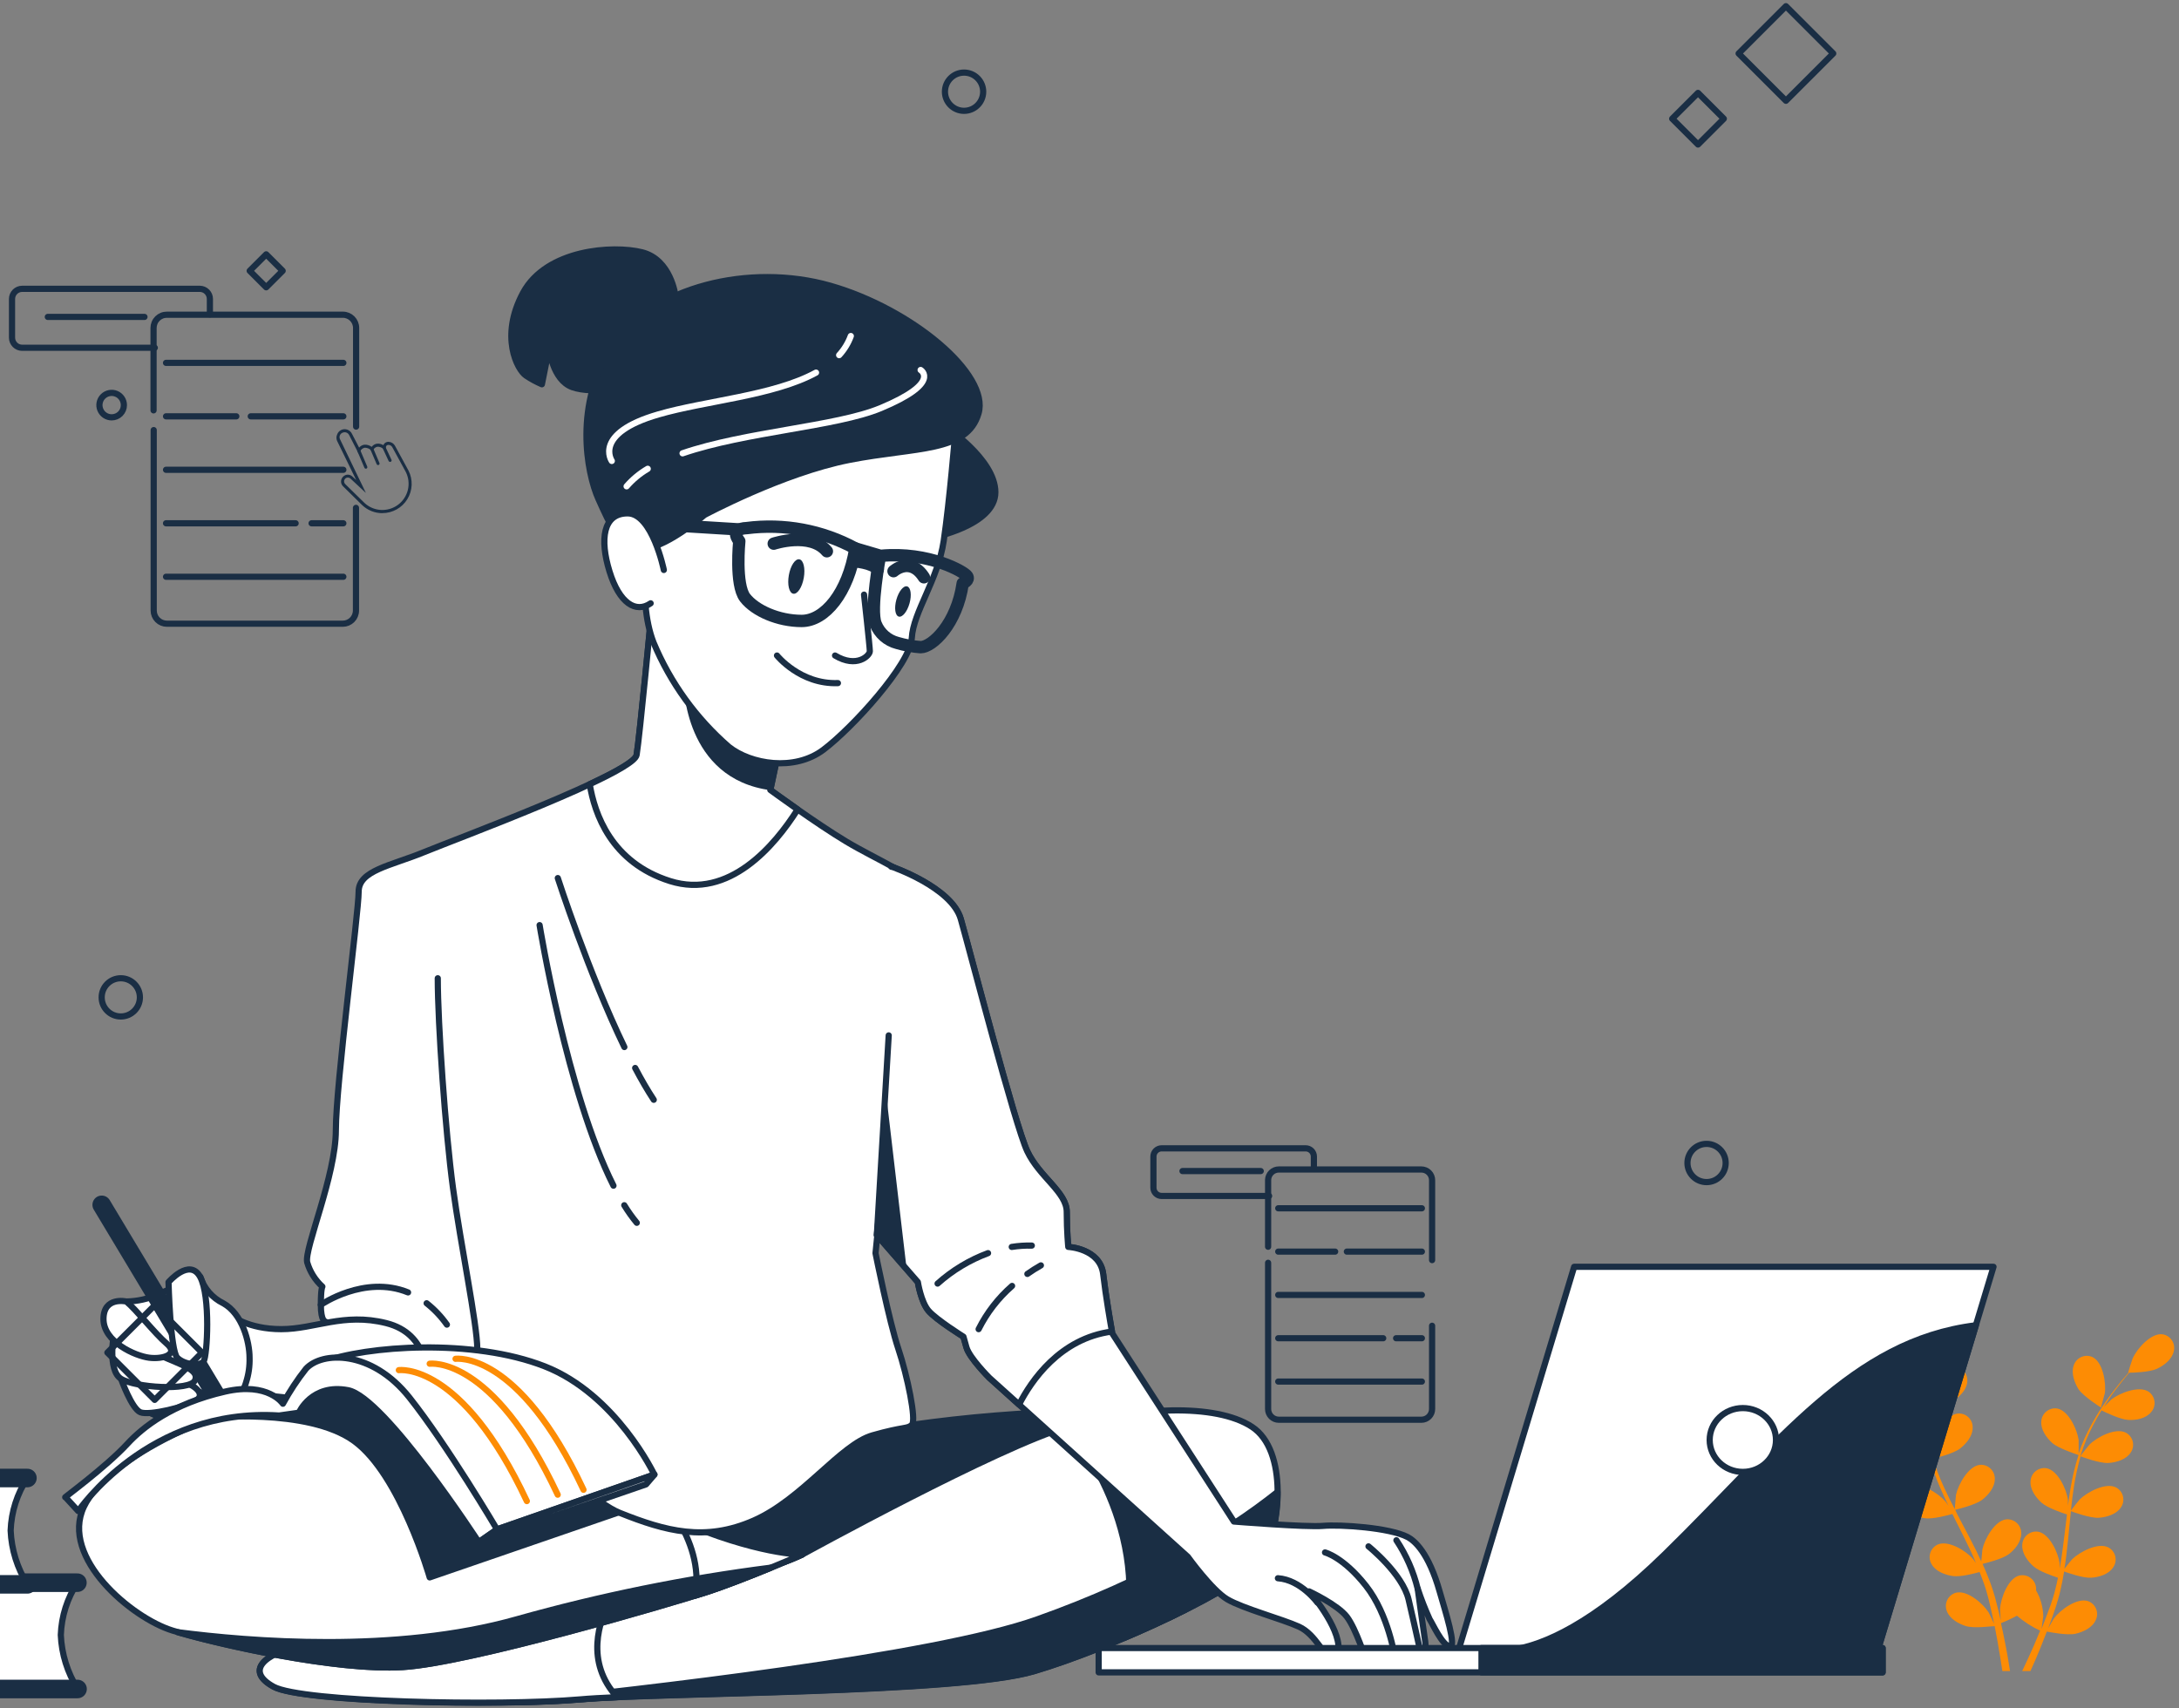 <svg width="352" height="276" viewBox="0 0 352 276" fill="none" xmlns="http://www.w3.org/2000/svg">
<rect x="0" y="0" width="352" height="276" fill="#808080" stroke="none"/>
<path d="M305.956 226.697C307.307 227.284 310.587 227.214 310.587 227.214C310.587 227.214 309.877 225.045 309.815 224.898C309.09 223.355 306.797 220.877 304.929 221.131C304.62 221.182 304.325 221.297 304.064 221.469C303.802 221.641 303.58 221.866 303.411 222.129C303.242 222.393 303.13 222.689 303.083 222.999C303.036 223.308 303.055 223.624 303.138 223.926C303.478 225.238 304.844 226.195 305.956 226.697Z" fill="url(#paint0_linear_815_64488)"/>
<path d="M307.098 236.269C308.503 236.477 311.452 235.62 311.683 235.551C312.172 237.24 312.771 238.895 313.474 240.506C313.886 241.443 314.318 242.377 314.771 243.308C314.501 242.915 314.254 242.536 314.215 242.536C313.119 241.263 310.24 239.449 308.511 240.221C308.226 240.35 307.971 240.538 307.764 240.773C307.557 241.008 307.402 241.283 307.309 241.582C307.215 241.881 307.186 242.196 307.223 242.507C307.26 242.818 307.362 243.117 307.523 243.386C308.163 244.551 309.692 245.122 310.934 245.308C312.177 245.493 314.732 244.814 315.396 244.621C315.574 244.976 315.743 245.338 315.921 245.686C316.778 247.392 317.642 249.082 318.43 250.773C318.708 251.367 318.962 251.961 319.202 252.556C318.962 252.208 318.762 251.915 318.723 251.877C317.627 250.603 314.748 248.789 313.019 249.561C312.734 249.69 312.479 249.878 312.272 250.113C312.065 250.348 311.91 250.623 311.816 250.922C311.723 251.221 311.694 251.536 311.731 251.847C311.768 252.157 311.87 252.457 312.031 252.726C312.671 253.891 314.2 254.462 315.45 254.648C316.701 254.833 318.993 254.215 319.788 253.999C320.027 254.617 320.274 255.234 320.483 255.844C320.614 256.261 320.769 256.655 320.884 257.087L321.232 258.337C321.425 259.109 321.625 259.974 321.795 260.761C321.919 261.309 322.027 261.834 322.135 262.359C321.857 261.765 321.301 260.614 321.247 260.522C320.352 259.101 317.789 256.871 315.96 257.342C315.659 257.427 315.379 257.575 315.139 257.776C314.899 257.976 314.704 258.225 314.566 258.506C314.429 258.787 314.352 259.094 314.34 259.407C314.329 259.719 314.384 260.031 314.501 260.321C314.964 261.564 316.392 262.367 317.588 262.737C318.916 263.139 321.841 262.737 322.22 262.737C322.397 263.617 322.559 264.466 322.698 265.277C323.015 267.052 323.254 268.65 323.47 270.001H324.705C324.489 268.604 324.211 266.913 323.833 265.068C323.663 264.181 323.455 263.231 323.239 262.259C324.122 261.91 324.983 261.508 325.817 261.054C326.951 262.027 328.213 262.84 329.568 263.47C329.236 264.296 328.897 265.099 328.572 265.848C327.885 267.392 327.237 268.82 326.666 270.001H328.001C328.495 268.912 329.036 267.685 329.599 266.288C329.939 265.447 330.294 264.543 330.649 263.617C331.004 263.687 333.899 264.273 335.28 263.972C336.508 263.694 337.99 263 338.538 261.788C338.679 261.507 338.759 261.2 338.772 260.887C338.786 260.573 338.733 260.26 338.617 259.968C338.501 259.677 338.325 259.413 338.1 259.194C337.874 258.976 337.605 258.807 337.31 258.7C335.527 258.106 332.802 260.128 331.799 261.487C331.745 261.564 331.197 262.498 330.865 263.1C331.012 262.714 331.151 262.328 331.29 261.958C331.575 261.186 331.838 260.414 332.123 259.557L332.494 258.306C332.633 257.89 332.718 257.442 332.833 257.002C333.073 255.983 333.273 254.941 333.443 253.914C334.122 254.161 336.531 255.003 337.812 254.918C339.093 254.833 340.637 254.37 341.363 253.25C341.543 252.994 341.666 252.702 341.725 252.394C341.784 252.085 341.776 251.768 341.703 251.463C341.63 251.158 341.494 250.872 341.302 250.624C341.11 250.376 340.868 250.171 340.591 250.024C338.916 249.159 335.96 250.75 334.725 251.938C334.655 252.008 333.891 252.957 333.482 253.482C333.582 252.841 333.69 252.208 333.767 251.56C333.999 249.692 334.176 247.793 334.362 245.902C334.416 245.323 334.477 244.744 334.539 244.165C334.778 244.258 337.627 245.323 339.063 245.23C340.313 245.138 341.888 244.682 342.613 243.563C342.792 243.306 342.915 243.014 342.973 242.706C343.031 242.398 343.023 242.082 342.95 241.777C342.877 241.472 342.741 241.187 342.55 240.938C342.359 240.69 342.117 240.485 341.841 240.337C340.174 239.472 337.21 241.062 335.975 242.251C335.89 242.336 334.794 243.702 334.539 244.065C334.67 242.791 334.817 241.525 335.01 240.283C335.268 238.602 335.632 236.939 336.098 235.304C336.207 235.35 339.186 236.477 340.637 236.377C341.895 236.284 343.462 235.829 344.188 234.709C344.368 234.453 344.491 234.161 344.55 233.852C344.609 233.544 344.601 233.227 344.529 232.922C344.456 232.617 344.319 232.331 344.127 232.083C343.935 231.835 343.693 231.63 343.416 231.483C341.741 230.618 338.746 232.208 337.55 233.397C337.457 233.49 336.284 234.941 336.091 235.242C336.091 235.142 336.137 235.041 336.168 234.949C336.683 233.324 337.342 231.748 338.136 230.24C338.569 229.406 339.024 228.627 339.479 227.878C340.02 228.148 342.474 229.345 343.787 229.422C345.099 229.499 346.65 229.19 347.499 228.164C347.706 227.928 347.861 227.652 347.953 227.353C348.046 227.054 348.075 226.739 348.038 226.428C348.001 226.117 347.898 225.817 347.738 225.549C347.577 225.28 347.362 225.048 347.106 224.868C345.562 223.826 342.382 225.076 341.062 226.126C340.992 226.18 340.328 226.844 339.858 227.33C340.066 226.998 340.282 226.651 340.491 226.334C341.262 225.146 342.073 224.111 342.806 223.193C343.215 222.683 343.578 222.22 343.956 221.795C344.62 221.795 347.283 221.703 348.449 221.155C349.614 220.607 350.888 219.611 351.158 218.322C351.234 218.019 351.244 217.703 351.19 217.395C351.135 217.087 351.016 216.795 350.84 216.536C350.665 216.278 350.437 216.059 350.171 215.894C349.905 215.73 349.608 215.623 349.298 215.582C347.422 215.381 345.199 217.944 344.512 219.48C344.458 219.611 343.74 221.795 343.802 221.795H343.841C343.493 222.197 343.115 222.637 342.714 223.115C341.98 224.019 341.17 225.045 340.344 226.203C339.448 227.457 338.629 228.764 337.889 230.117C337.047 231.624 336.344 233.205 335.79 234.841C335.79 234.841 335.79 234.879 335.79 234.895C335.79 234.347 335.79 232.803 335.79 232.687C335.574 231.012 334.176 227.917 332.324 227.577C332.015 227.529 331.699 227.547 331.396 227.629C331.094 227.711 330.813 227.856 330.571 228.054C330.328 228.252 330.13 228.499 329.989 228.778C329.849 229.058 329.768 229.364 329.753 229.677C329.645 230.997 330.603 232.324 331.544 233.166C332.486 234.007 335.535 235.018 335.767 235.095C335.239 236.769 334.824 238.476 334.524 240.205C334.346 241.217 334.2 242.235 334.061 243.293C334.061 242.814 334.061 242.39 334.061 242.328C333.845 240.661 332.44 237.565 330.587 237.226C330.278 237.178 329.963 237.195 329.661 237.277C329.36 237.359 329.079 237.503 328.837 237.7C328.594 237.897 328.396 238.143 328.255 238.422C328.114 238.7 328.032 239.006 328.017 239.318C327.909 240.645 328.873 241.973 329.807 242.807C330.741 243.64 333.242 244.489 333.906 244.698C333.86 245.091 333.806 245.47 333.76 245.879C333.528 247.77 333.312 249.653 333.042 251.498C332.949 252.154 332.833 252.787 332.718 253.428C332.718 253.003 332.718 252.656 332.718 252.587C332.501 250.919 331.104 247.824 329.252 247.484C328.942 247.436 328.626 247.454 328.324 247.536C328.022 247.618 327.741 247.763 327.498 247.961C327.256 248.159 327.058 248.406 326.917 248.686C326.776 248.965 326.696 249.271 326.681 249.584C326.573 250.904 327.53 252.232 328.472 253.065C329.414 253.899 331.66 254.663 332.447 254.918C332.308 255.566 332.177 256.222 332.007 256.84C331.892 257.264 331.807 257.681 331.66 258.098C331.513 258.515 331.39 258.932 331.259 259.333C330.973 260.105 330.687 260.877 330.394 261.649C330.193 262.174 329.993 262.668 329.792 263.193C329.892 262.544 330.062 261.278 330.07 261.17C330.049 259.689 329.647 258.238 328.904 256.956C328.923 256.791 328.923 256.626 328.904 256.462C328.865 256.151 328.761 255.853 328.599 255.585C328.437 255.318 328.22 255.087 327.963 254.909C327.706 254.731 327.415 254.608 327.107 254.55C326.8 254.492 326.484 254.499 326.18 254.57C324.358 255.057 323.208 258.252 323.092 259.935C323.092 260.036 323.146 261.116 323.2 261.795C323.107 261.402 323.022 261.024 322.922 260.607C322.737 259.835 322.521 259.009 322.297 258.144C322.166 257.735 322.042 257.318 321.919 256.902C321.795 256.485 321.625 256.052 321.479 255.628C321.116 254.64 320.707 253.66 320.267 252.687C320.969 252.517 323.462 251.876 324.466 251.143C325.469 250.41 326.519 249.129 326.511 247.801C326.525 247.485 326.47 247.171 326.353 246.877C326.235 246.584 326.056 246.32 325.829 246.101C325.601 245.882 325.33 245.714 325.032 245.608C324.735 245.501 324.418 245.46 324.103 245.485C322.227 245.686 320.606 248.673 320.244 250.317C320.244 250.418 320.112 251.629 320.058 252.293C319.796 251.707 319.526 251.12 319.24 250.541C318.399 248.851 317.503 247.176 316.616 245.493C316.338 244.983 316.075 244.466 315.844 243.949C316.098 243.887 319.078 243.177 320.197 242.336C321.193 241.564 322.251 240.321 322.243 238.993C322.256 238.678 322.202 238.363 322.084 238.07C321.966 237.777 321.788 237.512 321.56 237.293C321.332 237.074 321.061 236.906 320.763 236.8C320.466 236.694 320.149 236.652 319.834 236.678C317.959 236.886 316.338 239.866 315.975 241.518C315.975 241.641 315.79 243.378 315.774 243.833C315.18 242.699 314.609 241.556 314.084 240.414C313.367 238.874 312.753 237.288 312.247 235.667C312.363 235.667 315.473 234.933 316.623 234.053C317.619 233.281 318.677 232.039 318.669 230.703C318.683 230.387 318.63 230.072 318.513 229.778C318.395 229.485 318.217 229.219 317.989 229C317.761 228.781 317.489 228.613 317.191 228.507C316.893 228.402 316.576 228.361 316.261 228.388C314.385 228.588 312.764 231.575 312.401 233.22C312.401 233.351 312.2 235.219 312.2 235.535C312.2 235.435 312.131 235.342 312.1 235.25C311.635 233.609 311.318 231.93 311.151 230.232C311.043 229.298 310.996 228.403 310.965 227.523C311.56 227.454 314.269 227.091 315.388 226.411C316.508 225.732 317.65 224.636 317.789 223.324C317.83 223.015 317.806 222.7 317.718 222.401C317.631 222.101 317.481 221.823 317.28 221.585C317.079 221.346 316.83 221.153 316.549 221.016C316.269 220.88 315.963 220.803 315.651 220.792C313.76 220.792 311.791 223.579 311.305 225.176C311.305 225.261 311.081 226.18 310.958 226.851C310.958 226.45 310.958 226.08 310.958 225.663C310.958 224.242 311.05 222.938 311.143 221.803C311.197 221.147 311.266 220.56 311.328 220.005C311.876 219.626 314.053 218.09 314.725 216.994C315.396 215.898 315.913 214.37 315.419 213.135C315.315 212.837 315.149 212.565 314.932 212.336C314.715 212.108 314.451 211.928 314.159 211.809C313.867 211.69 313.553 211.634 313.238 211.646C312.923 211.658 312.614 211.736 312.332 211.877C310.657 212.741 310.217 216.107 310.494 217.766C310.494 217.913 311.151 220.082 311.182 220.082C311.104 220.614 311.035 221.186 310.965 221.811C310.85 222.961 310.734 224.273 310.703 225.67C310.648 227.215 310.684 228.762 310.811 230.302C310.946 232.024 311.233 233.732 311.668 235.404C311.671 235.422 311.671 235.44 311.668 235.458C311.374 234.995 310.502 233.721 310.425 233.629C309.321 232.355 306.45 230.541 304.713 231.313C304.429 231.443 304.175 231.632 303.969 231.867C303.762 232.102 303.608 232.377 303.514 232.675C303.421 232.974 303.392 233.289 303.428 233.599C303.464 233.91 303.566 234.209 303.725 234.478C304.319 235.512 305.855 236.091 307.098 236.269Z" fill="url(#paint1_linear_815_64488)"/>
<path d="M339.395 227.423C339.395 227.423 339.997 225.223 340.02 225.107C340.252 223.44 339.719 220.082 338.021 219.264C337.736 219.136 337.427 219.069 337.115 219.068C336.802 219.068 336.493 219.133 336.208 219.26C335.922 219.386 335.667 219.572 335.458 219.804C335.249 220.036 335.091 220.309 334.995 220.607C334.539 221.857 335.111 223.393 335.767 224.466C336.6 225.663 339.395 227.423 339.395 227.423Z" fill="url(#paint2_linear_815_64488)"/>
<path d="M147.291 230.217C156.169 228.96 165.113 228.228 174.076 228.024C187.924 227.8 192.463 228.711 195.875 229.846C199.287 230.981 202.32 240.529 197.851 249.607C193.382 258.684 177.704 266.172 156.361 264.358C135.018 262.544 119.804 258.229 111.629 252.092C103.455 245.956 110.726 242.559 119.804 237.565C128.881 232.571 141.201 229.908 147.291 230.217Z" fill="#1A2E44" stroke="#1A2E44" stroke-linecap="round" stroke-linejoin="round"/>
<path d="M129.568 251.19C129.568 251.19 161.355 233.706 172.486 230.526C183.617 227.346 196.323 226.666 202.228 230.526C208.133 234.385 206.813 246.852 204.049 251.645C201.286 256.439 179.294 266.404 167.037 270.009C154.779 273.613 106.828 273.42 93.706 274.555C80.584 275.69 48.75 275.003 44.212 272.51C39.673 270.016 42.39 267.284 48.974 265.694C55.559 264.104 77.357 264.111 87.569 261.155C97.782 258.199 122.073 255.049 129.568 251.19Z" fill="white" stroke="#1A2E44" stroke-linecap="round" stroke-linejoin="round"/>
<path d="M204.049 251.644C205.377 249.329 206.365 245.16 206.365 241.062C198.144 247.623 185.323 255.342 167.6 261.633C150.796 267.638 103.208 273.011 83.525 275.048C87.438 274.963 90.966 274.809 93.691 274.578C106.867 273.443 154.771 273.667 167.021 270.031C179.271 266.395 201.325 256.407 204.049 251.644Z" fill="#1A2E44" stroke="#1A2E44" stroke-linecap="round" stroke-linejoin="round"/>
<path d="M181.579 264.666C184.953 263.231 188.318 261.687 191.39 260.143C192.069 256.801 192.872 247.021 185.686 228.078C181.218 228.467 176.797 229.287 172.486 230.525C172.486 230.525 185.971 245.924 181.579 264.666Z" fill="#1A2E44" stroke="#1A2E44" stroke-linecap="round" stroke-linejoin="round"/>
<path d="M98.492 258.692C94.216 259.541 90.364 260.367 87.562 261.178C77.342 264.134 55.551 264.134 48.967 265.717C42.382 267.299 39.657 270.032 44.204 272.533C48.75 275.034 80.53 275.713 93.698 274.578C95.242 274.439 97.295 274.323 99.704 274.223C94.447 268.511 96.84 261.842 98.492 258.692Z" fill="white" stroke="#1A2E44" stroke-linecap="round" stroke-linejoin="round"/>
<path d="M77.797 222.575C77.797 222.575 57.133 225.076 46.689 225.987C36.246 226.898 17.404 235.273 13.544 243.471C9.684 251.668 21.263 261.41 27.847 263.447C34.432 265.485 54.185 270.032 65.084 269.352C75.983 268.673 108.225 259.132 113.899 257.318C119.572 255.505 129.568 251.19 129.568 251.19C129.568 251.19 120.036 251.19 103.91 243.015C87.785 234.841 85.292 226.435 77.797 222.575Z" fill="white" stroke="#1A2E44" stroke-linecap="round" stroke-linejoin="round"/>
<path d="M33.436 229.097C33.436 229.097 49.731 227.399 57.203 232.833C64.675 238.268 69.414 254.864 69.414 254.864L103.91 242.992C103.91 242.992 101.325 240.244 94.879 232.44C88.434 224.636 69.406 220.221 58.222 222.59C47.037 224.96 33.436 229.097 33.436 229.097Z" fill="#1A2E44" stroke="#1A2E44" stroke-linecap="round" stroke-linejoin="round"/>
<path d="M112.27 257.828L113.899 257.318C119.58 255.504 129.569 251.189 129.569 251.189C129.569 251.189 122.243 251.189 109.584 245.686C111.39 248.727 113.189 253.158 112.27 257.828Z" fill="white" stroke="#1A2E44" stroke-linecap="round" stroke-linejoin="round"/>
<path d="M124.559 253.289C110.686 255.056 96.963 257.845 83.501 261.633C63.864 267.191 40.198 265.215 28.696 263.717C36.014 265.856 54.601 270.008 65.053 269.352C75.952 268.673 108.195 259.132 113.868 257.318C116.948 256.346 121.24 254.648 124.559 253.289Z" fill="#1A2E44" stroke="#1A2E44" stroke-linecap="round" stroke-linejoin="round"/>
<path d="M146.064 156.592L141.433 202.482C141.433 202.482 143.64 213.528 145.115 217.92C146.589 222.312 148.056 229.46 147.322 230.193C146.589 230.927 146.095 230.44 140.939 231.915C135.782 233.389 129.623 242.219 121.765 245.678C113.907 249.136 107.531 247.399 100.151 244.45C92.772 241.502 79.048 223.609 76.099 223.099C73.15 222.59 64.32 221.139 60.661 219.911C57.002 218.684 52.564 213.528 52.564 213.528C52.564 213.528 51.83 213.528 51.83 210.826C51.83 208.125 52.077 207.885 52.077 207.885C50.911 206.828 50.061 205.468 49.623 203.956C49.129 201.749 54.254 189.969 54.254 182.605C54.254 175.242 57.936 147.507 57.936 144.072C57.936 140.637 63.085 139.904 68.488 137.689C73.891 135.473 102.351 124.929 102.845 121.988C103.339 119.047 105.3 98.422 105.3 98.422C105.3 98.422 120.568 114.763 122.483 116.098C123.881 117.045 125.123 118.204 126.165 119.533L124.443 127.631C124.443 127.631 131.807 133.034 136.716 135.975C141.626 138.916 148.249 141.617 148.496 143.586" fill="white"/>
<path d="M146.064 156.592L141.433 202.482C141.433 202.482 143.64 213.528 145.115 217.92C146.589 222.312 148.056 229.46 147.322 230.193C146.589 230.927 146.095 230.44 140.939 231.915C135.782 233.389 129.623 242.219 121.765 245.678C113.907 249.136 107.531 247.399 100.151 244.45C92.772 241.502 79.048 223.609 76.099 223.099C73.15 222.59 64.32 221.139 60.661 219.911C57.002 218.684 52.564 213.528 52.564 213.528C52.564 213.528 51.83 213.528 51.83 210.826C51.83 208.125 52.077 207.885 52.077 207.885C50.911 206.828 50.061 205.468 49.623 203.956C49.129 201.749 54.254 189.969 54.254 182.605C54.254 175.242 57.936 147.507 57.936 144.072C57.936 140.637 63.085 139.904 68.488 137.689C73.891 135.473 102.351 124.929 102.845 121.988C103.339 119.047 105.3 98.422 105.3 98.422C105.3 98.422 120.568 114.763 122.483 116.098C123.881 117.045 125.123 118.204 126.165 119.533L124.443 127.631C124.443 127.631 131.807 133.034 136.716 135.975C141.626 138.916 148.249 141.617 148.496 143.586" stroke="#1A2E44" stroke-linecap="round" stroke-linejoin="round"/>
<path d="M68.92 210.572C70.171 211.559 71.273 212.722 72.193 214.023" stroke="#1A2E44" stroke-linecap="round" stroke-linejoin="round"/>
<path d="M51.823 210.826C51.823 210.826 58.87 205.94 65.918 208.819" stroke="#1A2E44" stroke-linecap="round" stroke-linejoin="round"/>
<path d="M128.851 130.788C126.342 129.028 124.435 127.631 124.435 127.631L126.157 119.533C125.115 118.204 123.873 117.045 122.475 116.098C120.56 114.763 105.292 98.422 105.292 98.422C105.292 98.422 103.332 119.039 102.838 121.988C102.676 122.937 99.565 124.697 95.265 126.712C96.037 131.444 98.708 139.348 108.241 142.359C117.774 145.369 125.153 136.646 128.851 130.788Z" fill="white" stroke="#1A2E44" stroke-linecap="round" stroke-linejoin="round"/>
<path d="M124.536 127.685L124.466 127.631L126.188 119.534C125.146 118.204 123.904 117.046 122.506 116.099C121.417 115.327 116.029 109.746 111.568 105.053L110.441 110.456C110.441 110.456 110.449 125.855 124.536 127.685Z" fill="#1A2E44"/>
<path d="M109.113 47.793C109.113 47.793 108.411 41.934 103.71 40.761C99.009 39.588 88.272 40.29 84.489 47.322C80.707 54.354 83.555 59.742 84.96 60.684C85.775 61.231 86.638 61.701 87.538 62.089L88.712 56.23C88.712 56.23 89.183 61.386 92.463 62.559C95.744 63.733 102.537 62.559 102.537 62.559C102.537 62.559 108.411 58.337 109.113 47.793Z" fill="#1A2E44" stroke="#1A2E44" stroke-linecap="round" stroke-linejoin="round"/>
<path d="M152.448 68.728C152.448 68.728 160.792 74.131 160.792 79.534C160.792 84.938 150.464 86.89 150.464 86.89L152.448 68.728Z" fill="#1A2E44" stroke="#1A2E44" stroke-linecap="round" stroke-linejoin="round"/>
<path d="M154.323 69.823C154.323 69.823 153.389 81.07 152.448 87.399C151.506 93.729 147.523 98.885 147.291 103.107C147.06 107.33 137.681 117.635 132.996 121.155C128.31 124.674 121.278 123.47 117.758 120.684C112.448 116.075 108.276 110.3 105.57 103.81C102.76 96.539 104.868 85.994 105.57 82.714C106.273 79.433 123.856 66.504 137.218 66.504C150.58 66.504 154.323 69.823 154.323 69.823Z" fill="white" stroke="#1A2E44" stroke-linecap="round" stroke-linejoin="round"/>
<path d="M139.58 96.075C139.58 96.075 140.514 104.512 140.514 105.215C140.514 105.917 138.407 108.024 134.895 105.917" stroke="#1A2E44" stroke-linecap="round" stroke-linejoin="round"/>
<path d="M125.516 105.917C125.516 105.917 129.267 110.602 135.358 110.371" stroke="#1A2E44" stroke-linecap="round" stroke-linejoin="round"/>
<path d="M138.175 88.611C132.805 85.695 126.652 84.547 120.591 85.331C120.591 85.331 117.782 85.331 119.426 87.438C119.426 87.438 118.723 94.47 120.36 96.577C121.996 98.684 125.763 100.329 129.499 100.329C133.235 100.329 137.002 95.836 138.175 88.611Z" stroke="#1A2E44" stroke-width="2" stroke-linecap="round" stroke-linejoin="round"/>
<path d="M119.186 85.524L103.957 84.59" stroke="#1A2E44" stroke-width="2" stroke-linecap="round" stroke-linejoin="round"/>
<path d="M138.175 88.611L142.158 89.785C142.158 89.785 140.514 98.453 141.456 100.8C141.755 101.554 142.229 102.227 142.838 102.764C143.447 103.3 144.174 103.685 144.96 103.887C146.186 104.247 147.446 104.474 148.719 104.567C150.595 104.567 154.578 100.815 155.52 94.254C155.52 94.254 156.693 93.783 156.222 93.081C155.751 92.378 150.086 89.098 142.328 89.8" stroke="#1A2E44" stroke-width="2" stroke-linecap="round" stroke-linejoin="round"/>
<path d="M137.936 90.68C137.936 90.68 140.931 90.88 141.796 92.007" stroke="#1A2E44" stroke-width="2" stroke-linecap="round" stroke-linejoin="round"/>
<path d="M129.846 93.359C129.576 94.903 128.82 96.045 128.148 95.929C127.477 95.813 127.16 94.47 127.43 92.934C127.701 91.398 128.457 90.248 129.129 90.371C129.8 90.495 130.117 91.823 129.846 93.359Z" fill="#1A2E44"/>
<path d="M146.929 97.479C147.303 96.132 147.13 94.908 146.543 94.744C145.955 94.581 145.176 95.541 144.802 96.889C144.428 98.236 144.6 99.46 145.188 99.624C145.775 99.787 146.555 98.827 146.929 97.479Z" fill="#1A2E44"/>
<path d="M124.991 87.84C124.991 87.84 130.881 85.879 133.575 89.067" stroke="#1A2E44" stroke-width="2" stroke-linecap="round" stroke-linejoin="round"/>
<path d="M144.343 92.285C144.343 92.285 147.044 89.838 149.252 93.273" stroke="#1A2E44" stroke-width="2" stroke-linecap="round" stroke-linejoin="round"/>
<path d="M113.799 83.208C113.799 83.208 126.458 76.408 137.234 74.301C148.009 72.193 156.222 73.127 158.075 66.798C159.927 60.468 147.268 49.924 134.146 46.172C121.024 42.421 105.315 46.404 98.986 55.783C92.656 65.161 94.763 76.408 96.67 80.63C98.577 84.853 99.951 88.125 103.471 88.596C106.99 89.067 113.799 83.208 113.799 83.208Z" fill="#1A2E44" stroke="#1A2E44" stroke-linecap="round" stroke-linejoin="round"/>
<path d="M104.636 75.744C103.351 76.495 102.198 77.452 101.224 78.577" stroke="white" stroke-linecap="round" stroke-linejoin="round"/>
<path d="M148.719 59.781C148.719 59.781 152.139 61.827 142.228 65.957C135.033 68.928 120.452 69.746 110.263 73.243" stroke="white" stroke-linecap="round" stroke-linejoin="round"/>
<path d="M135.558 57.381C136.382 56.484 137.022 55.435 137.442 54.293" stroke="white" stroke-linecap="round" stroke-linejoin="round"/>
<path d="M98.831 74.478C98.831 74.478 95.744 70.031 106.35 66.959C113.984 64.736 125.007 63.941 131.823 60.205" stroke="white" stroke-linecap="round" stroke-linejoin="round"/>
<path d="M107.237 92.092C107.237 92.092 105.377 82.945 101.386 82.945C97.396 82.945 96.871 87.168 98.461 92.324C100.051 97.48 102.714 99.124 105.107 97.48" fill="white"/>
<path d="M107.237 92.092C107.237 92.092 105.377 82.945 101.386 82.945C97.396 82.945 96.871 87.168 98.461 92.324C100.051 97.48 102.714 99.124 105.107 97.48" stroke="#1A2E44" stroke-linecap="round" stroke-linejoin="round"/>
<path d="M76.114 223.1C76.114 223.1 77.102 221.873 77.102 217.944C77.102 214.015 74.401 201.016 73.173 191.931C71.946 182.845 70.719 165.424 70.719 158.06" stroke="#1A2E44" stroke-linecap="round" stroke-linejoin="round"/>
<path d="M100.846 194.732C101.452 195.726 102.128 196.675 102.868 197.573" stroke="#1A2E44" stroke-linecap="round" stroke-linejoin="round"/>
<path d="M87.168 149.476C87.168 149.476 91.568 176.6 99.102 191.575" stroke="#1A2E44" stroke-linecap="round" stroke-linejoin="round"/>
<path d="M102.606 172.556C103.602 174.439 104.605 176.176 105.609 177.697" stroke="#1A2E44" stroke-linecap="round" stroke-linejoin="round"/>
<path d="M90.109 141.873C90.109 141.873 95.034 157.11 100.862 169.175" stroke="#1A2E44" stroke-linecap="round" stroke-linejoin="round"/>
<path d="M37.342 212.548C37.342 212.548 40.043 214.756 45.439 214.756C50.834 214.756 55.474 212.054 62.374 213.775C69.275 215.497 69.244 222.366 68.55 224.327C67.855 226.288 61.147 227.554 55.011 226.782C48.874 226.01 36.361 224.821 36.361 224.821C36.361 224.821 38.322 217.704 37.342 212.548Z" fill="white" stroke="#1A2E44" stroke-linecap="round" stroke-linejoin="round"/>
<path d="M32.363 206.311C32.66 207.233 33.141 208.086 33.777 208.819C34.412 209.551 35.189 210.147 36.06 210.571C39.148 212.27 40.314 216.816 40.314 219.371C40.355 220.719 40.165 222.063 39.75 223.346C39.75 223.346 38.893 226.758 36.06 227.322C33.227 227.885 31.514 229.591 28.11 226.187C24.706 222.783 19.874 211.992 19.874 211.992L20.437 210.286C22.202 210.254 23.942 209.868 25.555 209.151C27.793 208.016 32.363 206.311 32.363 206.311Z" fill="white" stroke="#1A2E44" stroke-linecap="round" stroke-linejoin="round"/>
<path d="M16.431 194.671L36.03 227.322" stroke="#1A2E44" stroke-width="3" stroke-linecap="round" stroke-linejoin="round"/>
<path d="M22.398 227.036C24.126 228.542 26.351 229.353 28.642 229.314C32.618 229.314 36.593 226.758 34.609 225.902C32.626 225.045 31.198 224.196 29.777 224.767C28.357 225.338 22.398 227.036 22.398 227.036Z" fill="white" stroke="#1A2E44" stroke-linecap="round" stroke-linejoin="round"/>
<path d="M19.557 222.783C19.557 222.783 21.263 227.608 22.683 228.187C24.104 228.765 30.063 227.337 31.768 226.203C33.474 225.068 30.634 223.077 28.079 223.077C25.524 223.077 19.557 222.783 19.557 222.783Z" fill="white" stroke="#1A2E44" stroke-linecap="round" stroke-linejoin="round"/>
<path d="M18.422 215.396C18.422 215.396 17.288 221.363 19.557 222.784C21.827 224.204 30.634 224.767 31.483 223.061C32.332 221.356 29.214 220.506 26.08 219.086C22.946 217.666 18.422 215.396 18.422 215.396Z" fill="white" stroke="#1A2E44" stroke-linecap="round" stroke-linejoin="round"/>
<path d="M27.222 207.16C27.222 207.16 27.508 218.237 28.642 219.372C29.777 220.507 32.332 220.792 32.903 219.943C33.475 219.094 34.038 209.437 32.332 206.311C30.626 203.185 27.222 207.16 27.222 207.16Z" fill="white" stroke="#1A2E44" stroke-linecap="round" stroke-linejoin="round"/>
<path d="M20.406 210.287C20.406 210.287 16.717 209.437 16.717 213.127C16.717 216.817 21.826 219.086 24.104 219.372C26.381 219.657 28.928 218.808 26.936 217.102C24.945 215.396 22.112 211.707 20.406 210.287Z" fill="white" stroke="#1A2E44" stroke-linecap="round" stroke-linejoin="round"/>
<path d="M48.279 228.256L64.173 226.01C64.173 226.01 62.135 223.054 56.909 223.054C51.684 223.054 48.511 225.555 47.824 226.458C47.137 227.361 48.279 228.256 48.279 228.256Z" fill="#1A2E44" stroke="#1A2E44" stroke-linecap="round" stroke-linejoin="round"/>
<path d="M80.298 247.099L105.694 238.245C105.694 238.245 99.565 225.3 87.986 220.761C76.408 216.223 59.225 217.388 51.961 220.113L54.609 223.031C54.609 223.031 59.827 223.262 65.508 229.847C71.189 236.431 76.894 246.852 76.894 246.852L80.298 247.099Z" fill="white" stroke="#1A2E44" stroke-linecap="round" stroke-linejoin="round"/>
<path d="M64.428 221.379C64.428 221.379 74.532 219.943 85.107 242.536" stroke="url(#paint3_linear_815_64488)" stroke-linecap="round" stroke-linejoin="round"/>
<path d="M69.414 220.344C69.414 220.344 79.511 218.909 90.094 241.502" stroke="url(#paint4_linear_815_64488)" stroke-linecap="round" stroke-linejoin="round"/>
<path d="M73.59 219.549C73.59 219.549 83.687 218.105 94.262 240.707" stroke="url(#paint5_linear_815_64488)" stroke-linecap="round" stroke-linejoin="round"/>
<path d="M12.633 244.15C12.633 244.15 23.988 227.345 45.099 228.711L48.28 228.256C48.28 228.256 50.325 223.486 56.23 224.62C62.135 225.755 77.342 249.167 77.342 249.167L80.298 247.121C80.298 247.121 72.263 233.513 66.134 225.794C60.005 218.075 51.992 218.337 49.422 221.162C48.024 222.934 46.779 224.822 45.702 226.805C45.702 226.805 43.347 223.239 36.361 224.844C27.778 226.805 23.046 230.626 20.607 233.258C17.056 237.118 9.901 242.305 10.572 241.903L12.633 244.15Z" fill="white" stroke="#1A2E44" stroke-linecap="round" stroke-linejoin="round"/>
<path d="M77.349 249.143L104.366 239.834L105.732 238.244L80.298 247.098L77.349 249.143Z" fill="white" stroke="#1A2E44" stroke-linecap="round" stroke-linejoin="round"/>
<path d="M143.988 140.02C143.988 140.02 153.737 143.385 155.211 148.51C156.686 153.636 163.98 181.841 165.941 186.009C167.901 190.178 172.324 192.632 172.324 195.828C172.324 199.024 172.571 201.471 172.571 201.471C172.571 201.471 177.72 201.718 178.214 205.886C178.708 210.054 179.688 215.457 179.688 215.457L199.325 245.84C199.325 245.84 211.043 246.781 213.737 246.542C216.431 246.303 224.466 246.812 227.392 248.348C228.534 248.95 230.788 250.895 232.564 257.148C233.443 260.235 235.396 266.264 234.169 266.017C232.942 265.77 231.437 262.358 230.943 261.617C230.214 260.011 229.573 258.367 229.02 256.692C229.02 256.692 230.001 263.809 230.24 265.284C230.354 266.29 230.186 267.308 229.754 268.225L229.646 268.271C228.441 268.759 227.111 268.84 225.856 268.503L224.844 268.225C223.898 268.736 222.789 268.852 221.757 268.549L220.661 268.225C220.661 268.225 219.071 263.184 217.573 261.224C216.076 259.263 211.475 257.125 211.475 257.125C211.475 257.125 216.469 262.829 216.222 266.511C216.122 268.001 216.469 269.205 215.242 268.472C214.015 267.738 212.54 264.056 209.839 262.829C207.137 261.602 200.753 259.88 198.26 258.406C195.767 256.932 191.884 251.536 191.884 251.536L159.804 222.605C159.804 222.605 156.616 219.417 156.122 217.704L155.636 215.975C155.636 215.975 151.221 213.273 149.993 211.799C148.766 210.324 148.272 207.167 148.272 207.167L141.649 199.564L146.064 157.596" fill="white"/>
<path d="M143.988 140.02C143.988 140.02 153.737 143.385 155.211 148.51C156.686 153.636 163.98 181.841 165.941 186.009C167.901 190.178 172.324 192.632 172.324 195.828C172.324 199.024 172.571 201.471 172.571 201.471C172.571 201.471 177.72 201.718 178.214 205.886C178.708 210.054 179.688 215.457 179.688 215.457L199.325 245.84C199.325 245.84 211.043 246.781 213.737 246.542C216.431 246.303 224.466 246.812 227.392 248.348C228.534 248.95 230.788 250.895 232.564 257.148C233.443 260.235 235.396 266.264 234.169 266.017C232.942 265.77 231.437 262.358 230.943 261.617C230.214 260.011 229.573 258.367 229.02 256.692C229.02 256.692 230.001 263.809 230.24 265.284C230.354 266.29 230.186 267.308 229.754 268.225L229.646 268.271C228.441 268.759 227.111 268.84 225.856 268.503L224.844 268.225C223.898 268.736 222.789 268.852 221.757 268.549L220.661 268.225C220.661 268.225 219.071 263.184 217.573 261.224C216.076 259.263 211.475 257.125 211.475 257.125C211.475 257.125 216.469 262.829 216.222 266.511C216.122 268.001 216.469 269.205 215.242 268.472C214.015 267.738 212.54 264.056 209.839 262.829C207.137 261.602 200.753 259.88 198.26 258.406C195.767 256.932 191.884 251.536 191.884 251.536L159.804 222.605C159.804 222.605 156.616 219.417 156.122 217.704L155.636 215.975C155.636 215.975 151.221 213.273 149.993 211.799C148.766 210.324 148.272 207.167 148.272 207.167L141.649 199.564L146.064 157.596" stroke="#1A2E44" stroke-linecap="round" stroke-linejoin="round"/>
<path d="M143.563 167.292L141.649 199.542L148.272 207.145C148.272 207.145 148.766 210.341 149.993 211.776C151.221 213.212 155.636 215.976 155.636 215.976L156.122 217.697C156.616 219.411 159.804 222.598 159.804 222.598L164.621 226.937C166.574 223.123 171.22 216.246 179.627 215.142C179.403 213.907 178.631 209.468 178.214 205.879C177.72 201.711 172.571 201.464 172.571 201.464C172.571 201.464 172.324 199.009 172.324 195.821C172.324 192.633 167.909 190.179 165.941 186.003C163.972 181.827 156.678 153.66 155.211 148.504C153.745 143.347 143.988 140.013 143.988 140.013" fill="white"/>
<path d="M143.563 167.292L141.649 199.542L148.272 207.145C148.272 207.145 148.766 210.341 149.993 211.776C151.221 213.212 155.636 215.976 155.636 215.976L156.122 217.697C156.616 219.411 159.804 222.598 159.804 222.598L164.621 226.937C166.574 223.123 171.22 216.246 179.627 215.142C179.403 213.907 178.631 209.468 178.214 205.879C177.72 201.711 172.571 201.464 172.571 201.464C172.571 201.464 172.324 199.009 172.324 195.821C172.324 192.633 167.909 190.179 165.941 186.003C163.972 181.827 156.678 153.66 155.211 148.504C153.745 143.347 143.988 140.013 143.988 140.013" stroke="#1A2E44" stroke-linecap="round" stroke-linejoin="round"/>
<path d="M143.177 177.04L146.412 204.628L141.649 199.541L143.177 177.04Z" fill="#1A2E44"/>
<path d="M165.964 205.833C166.668 205.336 167.397 204.875 168.148 204.451" stroke="#1A2E44" stroke-linecap="round" stroke-linejoin="round"/>
<path d="M158.09 214.755C159.422 212.098 161.257 209.726 163.494 207.77" stroke="#1A2E44" stroke-linecap="round" stroke-linejoin="round"/>
<path d="M163.44 201.471C164.512 201.3 165.597 201.228 166.682 201.254" stroke="#1A2E44" stroke-linecap="round" stroke-linejoin="round"/>
<path d="M151.46 207.392C153.845 205.257 156.61 203.589 159.611 202.475" stroke="#1A2E44" stroke-linecap="round" stroke-linejoin="round"/>
<path d="M212.818 258.931C212.818 258.931 210.117 255.249 206.435 255.002" stroke="#1A2E44" stroke-linecap="round" stroke-linejoin="round"/>
<path d="M214.046 250.834C214.046 250.834 216.994 251.567 220.668 256.237C224.343 260.907 225.338 267.816 225.338 267.816" stroke="#1A2E44" stroke-linecap="round" stroke-linejoin="round"/>
<path d="M221.07 249.854C221.07 249.854 226.566 254.269 227.546 258.437C228.526 262.605 229.754 268.256 229.754 268.256" stroke="#1A2E44" stroke-linecap="round" stroke-linejoin="round"/>
<path d="M229.02 256.724C228.338 253.925 227.173 251.266 225.578 248.866" stroke="#1A2E44" stroke-linecap="round" stroke-linejoin="round"/>
<path d="M303.378 266.527H235.643L254.292 204.683H322.035L303.378 266.527Z" fill="white" stroke="#1A2E44" stroke-linecap="round" stroke-linejoin="round"/>
<path d="M303.378 266.527L319.186 214.13C299.179 216.6 287.415 233.072 268.912 251.143C257.272 262.52 249.182 265.809 244.443 266.527H303.378Z" fill="#1A2E44" stroke="#1A2E44" stroke-linecap="round" stroke-linejoin="round"/>
<path d="M281.541 237.82C284.499 237.82 286.898 235.512 286.898 232.664C286.898 229.816 284.499 227.508 281.541 227.508C278.582 227.508 276.184 229.816 276.184 232.664C276.184 235.512 278.582 237.82 281.541 237.82Z" fill="white" stroke="#1A2E44" stroke-linecap="round" stroke-linejoin="round"/>
<path d="M304.119 266.28H177.48V270.209H304.119V266.28Z" fill="white" stroke="#1A2E44" stroke-linecap="round" stroke-linejoin="round"/>
<path d="M304.119 266.28H239.325V270.209H304.119V266.28Z" fill="#1A2E44" stroke="#1A2E44" stroke-linecap="round" stroke-linejoin="round"/>
<path d="M12.502 255.721H-38.258C-40.407 255.729 -42.466 256.586 -43.986 258.106C-45.505 259.626 -46.363 261.684 -46.371 263.833V264.729C-46.369 266.887 -45.51 268.957 -43.983 270.482C-42.456 272.008 -40.386 272.865 -38.227 272.865H12.533C10.888 270.25 9.954 267.251 9.823 264.165C9.93 261.159 10.857 258.239 12.502 255.721V255.721Z" fill="white" stroke="#1A2E44" stroke-linecap="round" stroke-linejoin="round"/>
<path d="M12.502 255.721H-62.373C-64.523 255.727 -66.584 256.583 -68.105 258.103C-69.626 259.623 -70.485 261.683 -70.493 263.833V264.729C-70.497 265.8 -70.289 266.862 -69.882 267.854C-69.474 268.845 -68.875 269.746 -68.118 270.504C-67.361 271.263 -66.462 271.865 -65.472 272.276C-64.482 272.686 -63.421 272.897 -62.349 272.896H12.525" stroke="#1A2E44" stroke-width="3" stroke-linecap="round" stroke-linejoin="round"/>
<path d="M4.428 238.808H-46.325C-48.484 238.808 -50.556 239.666 -52.083 241.193C-53.61 242.72 -54.468 244.791 -54.468 246.951V247.847C-54.468 250.006 -53.61 252.078 -52.083 253.605C-50.556 255.132 -48.484 255.99 -46.325 255.99H4.428C2.786 253.374 1.852 250.376 1.718 247.291C1.828 244.268 2.765 241.334 4.428 238.808V238.808Z" fill="white" stroke="#1A2E44" stroke-linecap="round" stroke-linejoin="round"/>
<path d="M4.428 238.808H-70.447C-72.606 238.808 -74.678 239.666 -76.205 241.193C-77.732 242.72 -78.59 244.791 -78.59 246.951V247.847C-78.59 250.006 -77.732 252.078 -76.205 253.605C-74.678 255.132 -72.606 255.99 -70.447 255.99H4.428" stroke="#1A2E44" stroke-width="3" stroke-linecap="round" stroke-linejoin="round"/>
<path d="M205.014 193.235H187.654C187.302 193.235 186.964 193.095 186.715 192.846C186.466 192.597 186.326 192.259 186.326 191.907V186.867C186.326 186.515 186.466 186.177 186.715 185.928C186.964 185.679 187.302 185.539 187.654 185.539H210.919C211.094 185.539 211.266 185.573 211.427 185.64C211.588 185.707 211.735 185.805 211.858 185.928C211.981 186.051 212.079 186.198 212.146 186.359C212.213 186.52 212.247 186.692 212.247 186.867V188.843" stroke="#1A2E44" stroke-linecap="round" stroke-linejoin="round"/>
<path d="M204.852 201.441V190.634C204.866 190.185 205.054 189.759 205.377 189.446C205.7 189.133 206.132 188.959 206.581 188.959H229.615C229.842 188.959 230.067 189.004 230.276 189.091C230.486 189.178 230.677 189.305 230.837 189.465C230.998 189.626 231.125 189.817 231.212 190.026C231.299 190.236 231.344 190.461 231.344 190.688V203.602" stroke="#1A2E44" stroke-linecap="round" stroke-linejoin="round"/>
<path d="M231.344 214.208V227.662C231.344 227.889 231.299 228.114 231.212 228.324C231.125 228.534 230.998 228.724 230.837 228.885C230.677 229.045 230.486 229.173 230.276 229.26C230.067 229.346 229.842 229.391 229.615 229.391H206.581C206.354 229.391 206.129 229.346 205.919 229.26C205.71 229.173 205.519 229.045 205.358 228.885C205.198 228.724 205.071 228.534 204.984 228.324C204.897 228.114 204.852 227.889 204.852 227.662V204.034" stroke="#1A2E44" stroke-linecap="round" stroke-linejoin="round"/>
<path d="M206.489 195.227H229.692" stroke="#1A2E44" stroke-linecap="round" stroke-linejoin="round"/>
<path d="M217.573 202.228H229.692" stroke="#1A2E44" stroke-linecap="round" stroke-linejoin="round"/>
<path d="M206.489 202.228H215.682" stroke="#1A2E44" stroke-linecap="round" stroke-linejoin="round"/>
<path d="M206.489 209.229H229.692" stroke="#1A2E44" stroke-linecap="round" stroke-linejoin="round"/>
<path d="M225.531 216.223H229.692" stroke="#1A2E44" stroke-linecap="round" stroke-linejoin="round"/>
<path d="M206.489 216.223H223.447" stroke="#1A2E44" stroke-linecap="round" stroke-linejoin="round"/>
<path d="M206.489 223.224H229.692" stroke="#1A2E44" stroke-linecap="round" stroke-linejoin="round"/>
<path d="M191.02 189.213H203.663" stroke="#1A2E44" stroke-linecap="round" stroke-linejoin="round"/>
<path d="M25.007 56.191H3.579C3.145 56.191 2.729 56.019 2.422 55.712C2.115 55.405 1.942 54.989 1.942 54.555V48.302C1.942 47.868 2.115 47.452 2.422 47.145C2.729 46.838 3.145 46.666 3.579 46.666H32.294C32.724 46.672 33.134 46.847 33.436 47.153C33.738 47.46 33.907 47.872 33.907 48.302V50.788" stroke="#1A2E44" stroke-linecap="round" stroke-linejoin="round"/>
<path d="M24.806 66.303V52.98C24.807 52.699 24.864 52.42 24.973 52.161C25.081 51.901 25.24 51.666 25.441 51.468C25.64 51.27 25.878 51.113 26.138 51.007C26.399 50.901 26.678 50.848 26.96 50.85H55.397C55.961 50.852 56.502 51.077 56.901 51.476C57.3 51.875 57.525 52.416 57.527 52.98V68.928" stroke="#1A2E44" stroke-linecap="round" stroke-linejoin="round"/>
<path d="M57.504 82.058V98.646C57.504 99.211 57.279 99.753 56.88 100.152C56.48 100.552 55.938 100.776 55.373 100.776H26.96C26.395 100.776 25.853 100.552 25.453 100.152C25.054 99.753 24.829 99.211 24.829 98.646V69.491" stroke="#1A2E44" stroke-linecap="round" stroke-linejoin="round"/>
<path d="M26.821 58.631H55.466" stroke="#1A2E44" stroke-linecap="round" stroke-linejoin="round"/>
<path d="M40.507 67.269H55.466" stroke="#1A2E44" stroke-linecap="round" stroke-linejoin="round"/>
<path d="M26.821 67.269H38.175" stroke="#1A2E44" stroke-linecap="round" stroke-linejoin="round"/>
<path d="M26.821 75.906H55.466" stroke="#1A2E44" stroke-linecap="round" stroke-linejoin="round"/>
<path d="M50.333 84.551H55.466" stroke="#1A2E44" stroke-linecap="round" stroke-linejoin="round"/>
<path d="M26.821 84.551H47.755" stroke="#1A2E44" stroke-linecap="round" stroke-linejoin="round"/>
<path d="M26.821 93.189H55.466" stroke="#1A2E44" stroke-linecap="round" stroke-linejoin="round"/>
<path d="M7.724 51.205H23.339" stroke="#1A2E44" stroke-linecap="round" stroke-linejoin="round"/>
<path d="M61.765 82.915C60.534 82.917 59.351 82.438 58.469 81.58L55.42 78.577C55.241 78.402 55.127 78.17 55.099 77.921C55.071 77.672 55.13 77.421 55.265 77.211C55.349 77.075 55.462 76.959 55.595 76.871C55.729 76.783 55.879 76.725 56.037 76.701C56.199 76.68 56.363 76.695 56.518 76.746C56.673 76.797 56.815 76.882 56.933 76.995L57.542 77.558L54.455 71.236C54.384 71.077 54.348 70.905 54.348 70.731C54.348 70.556 54.384 70.384 54.455 70.225C54.511 70.054 54.602 69.897 54.723 69.764C54.844 69.631 54.992 69.525 55.157 69.453C55.467 69.32 55.817 69.311 56.133 69.429C56.449 69.547 56.708 69.782 56.855 70.086L58.013 72.325C58.219 72.072 58.51 71.904 58.831 71.854C59.264 71.816 59.696 71.94 60.043 72.201C60.145 72.063 60.273 71.946 60.42 71.857C60.567 71.768 60.73 71.709 60.9 71.684C61.26 71.65 61.621 71.737 61.927 71.931C61.997 71.755 62.122 71.608 62.283 71.51C62.445 71.412 62.634 71.371 62.822 71.391C63.03 71.406 63.231 71.475 63.405 71.59C63.579 71.704 63.721 71.862 63.818 72.047L65.987 76.03C66.354 76.751 66.53 77.554 66.498 78.363C66.466 79.171 66.227 79.958 65.804 80.648C65.382 81.338 64.789 81.908 64.083 82.303C63.377 82.699 62.582 82.907 61.772 82.907L61.765 82.915ZM56.199 77.164H56.122C56.032 77.174 55.946 77.204 55.87 77.253C55.794 77.301 55.73 77.366 55.682 77.442C55.604 77.561 55.57 77.703 55.586 77.844C55.601 77.984 55.665 78.115 55.767 78.214L58.855 81.24C59.579 81.925 60.521 82.333 61.516 82.392C62.511 82.451 63.495 82.157 64.294 81.563C65.094 80.969 65.659 80.111 65.89 79.142C66.12 78.172 66.002 77.152 65.555 76.261L63.386 72.278C63.33 72.168 63.246 72.074 63.144 72.005C63.041 71.936 62.922 71.895 62.799 71.885C62.598 71.885 62.382 71.885 62.313 72.371L62.236 72.819L61.904 72.517C61.647 72.289 61.313 72.168 60.97 72.178C60.826 72.206 60.691 72.266 60.575 72.355C60.458 72.443 60.364 72.557 60.298 72.687L60.136 72.934L59.92 72.734C59.646 72.473 59.279 72.331 58.901 72.34C58.743 72.376 58.596 72.448 58.471 72.552C58.347 72.655 58.248 72.786 58.183 72.934L57.952 73.336L56.408 70.302C56.317 70.112 56.156 69.965 55.959 69.891C55.761 69.818 55.543 69.824 55.35 69.909C55.247 69.947 55.153 70.007 55.075 70.085C54.998 70.163 54.937 70.257 54.898 70.36C54.86 70.463 54.843 70.573 54.851 70.683C54.858 70.793 54.889 70.9 54.941 70.997L59.109 79.65L56.624 77.334C56.51 77.224 56.358 77.163 56.199 77.164Z" fill="#1A2E44"/>
<path d="M59.094 75.736C59.046 75.735 58.999 75.72 58.959 75.693C58.919 75.665 58.888 75.627 58.87 75.582L57.735 72.911C57.71 72.851 57.709 72.783 57.734 72.722C57.758 72.661 57.806 72.613 57.867 72.587C57.927 72.561 57.995 72.561 58.056 72.585C58.117 72.61 58.165 72.658 58.191 72.718L59.325 75.389C59.349 75.45 59.349 75.517 59.324 75.577C59.3 75.637 59.253 75.686 59.194 75.713C59.163 75.728 59.129 75.736 59.094 75.736V75.736Z" fill="#1A2E44"/>
<path d="M61.07 75.149C61.022 75.148 60.975 75.133 60.935 75.105C60.895 75.078 60.864 75.039 60.846 74.995L59.858 72.679C59.845 72.649 59.839 72.617 59.838 72.584C59.838 72.552 59.844 72.52 59.856 72.49C59.869 72.459 59.887 72.432 59.909 72.409C59.932 72.386 59.959 72.367 59.989 72.355C60.019 72.342 60.051 72.335 60.084 72.335C60.116 72.335 60.148 72.341 60.179 72.353C60.209 72.365 60.236 72.383 60.259 72.406C60.282 72.429 60.301 72.456 60.313 72.486L61.294 74.802C61.308 74.831 61.315 74.864 61.316 74.896C61.317 74.929 61.311 74.962 61.299 74.992C61.286 75.023 61.268 75.05 61.245 75.073C61.221 75.096 61.193 75.114 61.163 75.126C61.134 75.141 61.102 75.148 61.07 75.149V75.149Z" fill="#1A2E44"/>
<path d="M63.008 74.632C62.961 74.632 62.915 74.62 62.876 74.595C62.836 74.57 62.804 74.535 62.784 74.493L61.834 72.448C61.808 72.387 61.806 72.319 61.829 72.257C61.852 72.195 61.898 72.144 61.958 72.116C62.017 72.09 62.084 72.088 62.145 72.111C62.206 72.134 62.255 72.18 62.282 72.239L63.239 74.285C63.253 74.314 63.262 74.345 63.264 74.377C63.265 74.409 63.261 74.441 63.25 74.471C63.239 74.502 63.222 74.529 63.201 74.553C63.179 74.577 63.153 74.596 63.123 74.609C63.087 74.625 63.047 74.633 63.008 74.632Z" fill="#1A2E44"/>
<path d="M43 41.093L40.336 43.757L43 46.42L45.663 43.757L43 41.093Z" stroke="#1A2E44" stroke-linecap="round" stroke-linejoin="round"/>
<path d="M20.012 65.455C20.012 65.063 19.896 64.681 19.679 64.356C19.461 64.031 19.152 63.778 18.791 63.628C18.429 63.479 18.032 63.44 17.648 63.517C17.265 63.594 16.912 63.783 16.636 64.06C16.36 64.337 16.173 64.69 16.097 65.074C16.022 65.458 16.062 65.855 16.213 66.216C16.364 66.577 16.618 66.885 16.944 67.101C17.27 67.318 17.653 67.432 18.044 67.431C18.303 67.431 18.56 67.379 18.799 67.28C19.038 67.181 19.256 67.035 19.439 66.851C19.622 66.668 19.766 66.45 19.865 66.21C19.963 65.971 20.014 65.714 20.012 65.455V65.455Z" stroke="#1A2E44" stroke-linecap="round" stroke-linejoin="round"/>
<path d="M288.502 1L280.861 8.642L288.502 16.283L296.144 8.642L288.502 1Z" stroke="#1A2E44" stroke-linecap="round" stroke-linejoin="round"/>
<path d="M24.986 210.903L17.345 218.544L24.986 226.185L32.628 218.544L24.986 210.903Z" stroke="#1A2E44" stroke-linecap="round" stroke-linejoin="round"/>
<path d="M-8.299 196.016L-15.94 203.657L-8.299 211.299L-0.657 203.657L-8.299 196.016Z" stroke="#1A2E44" stroke-linecap="round" stroke-linejoin="round"/>
<path d="M274.3 15.01L270.13 19.18L274.3 23.35L278.47 19.18L274.3 15.01Z" stroke="#1A2E44" stroke-linecap="round" stroke-linejoin="round"/>
<path d="M275.682 190.997C277.387 190.997 278.769 189.614 278.769 187.909C278.769 186.204 277.387 184.821 275.682 184.821C273.977 184.821 272.594 186.204 272.594 187.909C272.594 189.614 273.977 190.997 275.682 190.997Z" stroke="#1A2E44" stroke-linecap="round" stroke-linejoin="round"/>
<path d="M19.511 164.235C21.216 164.235 22.599 162.852 22.599 161.147C22.599 159.442 21.216 158.06 19.511 158.06C17.806 158.06 16.423 159.442 16.423 161.147C16.423 162.852 17.806 164.235 19.511 164.235Z" stroke="#1A2E44" stroke-linecap="round" stroke-linejoin="round"/>
<path d="M155.736 17.905C157.441 17.905 158.824 16.522 158.824 14.817C158.824 13.112 157.441 11.729 155.736 11.729C154.031 11.729 152.648 13.112 152.648 14.817C152.648 16.522 154.031 17.905 155.736 17.905Z" stroke="#1A2E44" stroke-linecap="round" stroke-linejoin="round"/>
<defs>
<linearGradient id="paint0_linear_815_64488" x1="306.823" y1="221.113" x2="306.823" y2="227.217" gradientUnits="userSpaceOnUse">
<stop stop-color="#FD8C04"/>
<stop offset="1" stop-color="#FD8C04"/>
</linearGradient>
<linearGradient id="paint1_linear_815_64488" x1="327.319" y1="211.645" x2="327.319" y2="270.001" gradientUnits="userSpaceOnUse">
<stop stop-color="#FD8C04"/>
<stop offset="1" stop-color="#FD8C04"/>
</linearGradient>
<linearGradient id="paint2_linear_815_64488" x1="337.451" y1="219.068" x2="337.451" y2="227.423" gradientUnits="userSpaceOnUse">
<stop stop-color="#FD8C04"/>
<stop offset="1" stop-color="#FD8C04"/>
</linearGradient>
<linearGradient id="paint3_linear_815_64488" x1="74.767" y1="221.36" x2="74.767" y2="242.536" gradientUnits="userSpaceOnUse">
<stop stop-color="#FD8C04"/>
<stop offset="1" stop-color="#FD8C04"/>
</linearGradient>
<linearGradient id="paint4_linear_815_64488" x1="79.754" y1="220.326" x2="79.754" y2="241.502" gradientUnits="userSpaceOnUse">
<stop stop-color="#FD8C04"/>
<stop offset="1" stop-color="#FD8C04"/>
</linearGradient>
<linearGradient id="paint5_linear_815_64488" x1="83.926" y1="219.53" x2="83.926" y2="240.707" gradientUnits="userSpaceOnUse">
<stop stop-color="#FD8C04"/>
<stop offset="1" stop-color="#FD8C04"/>
</linearGradient>
</defs>
</svg>
